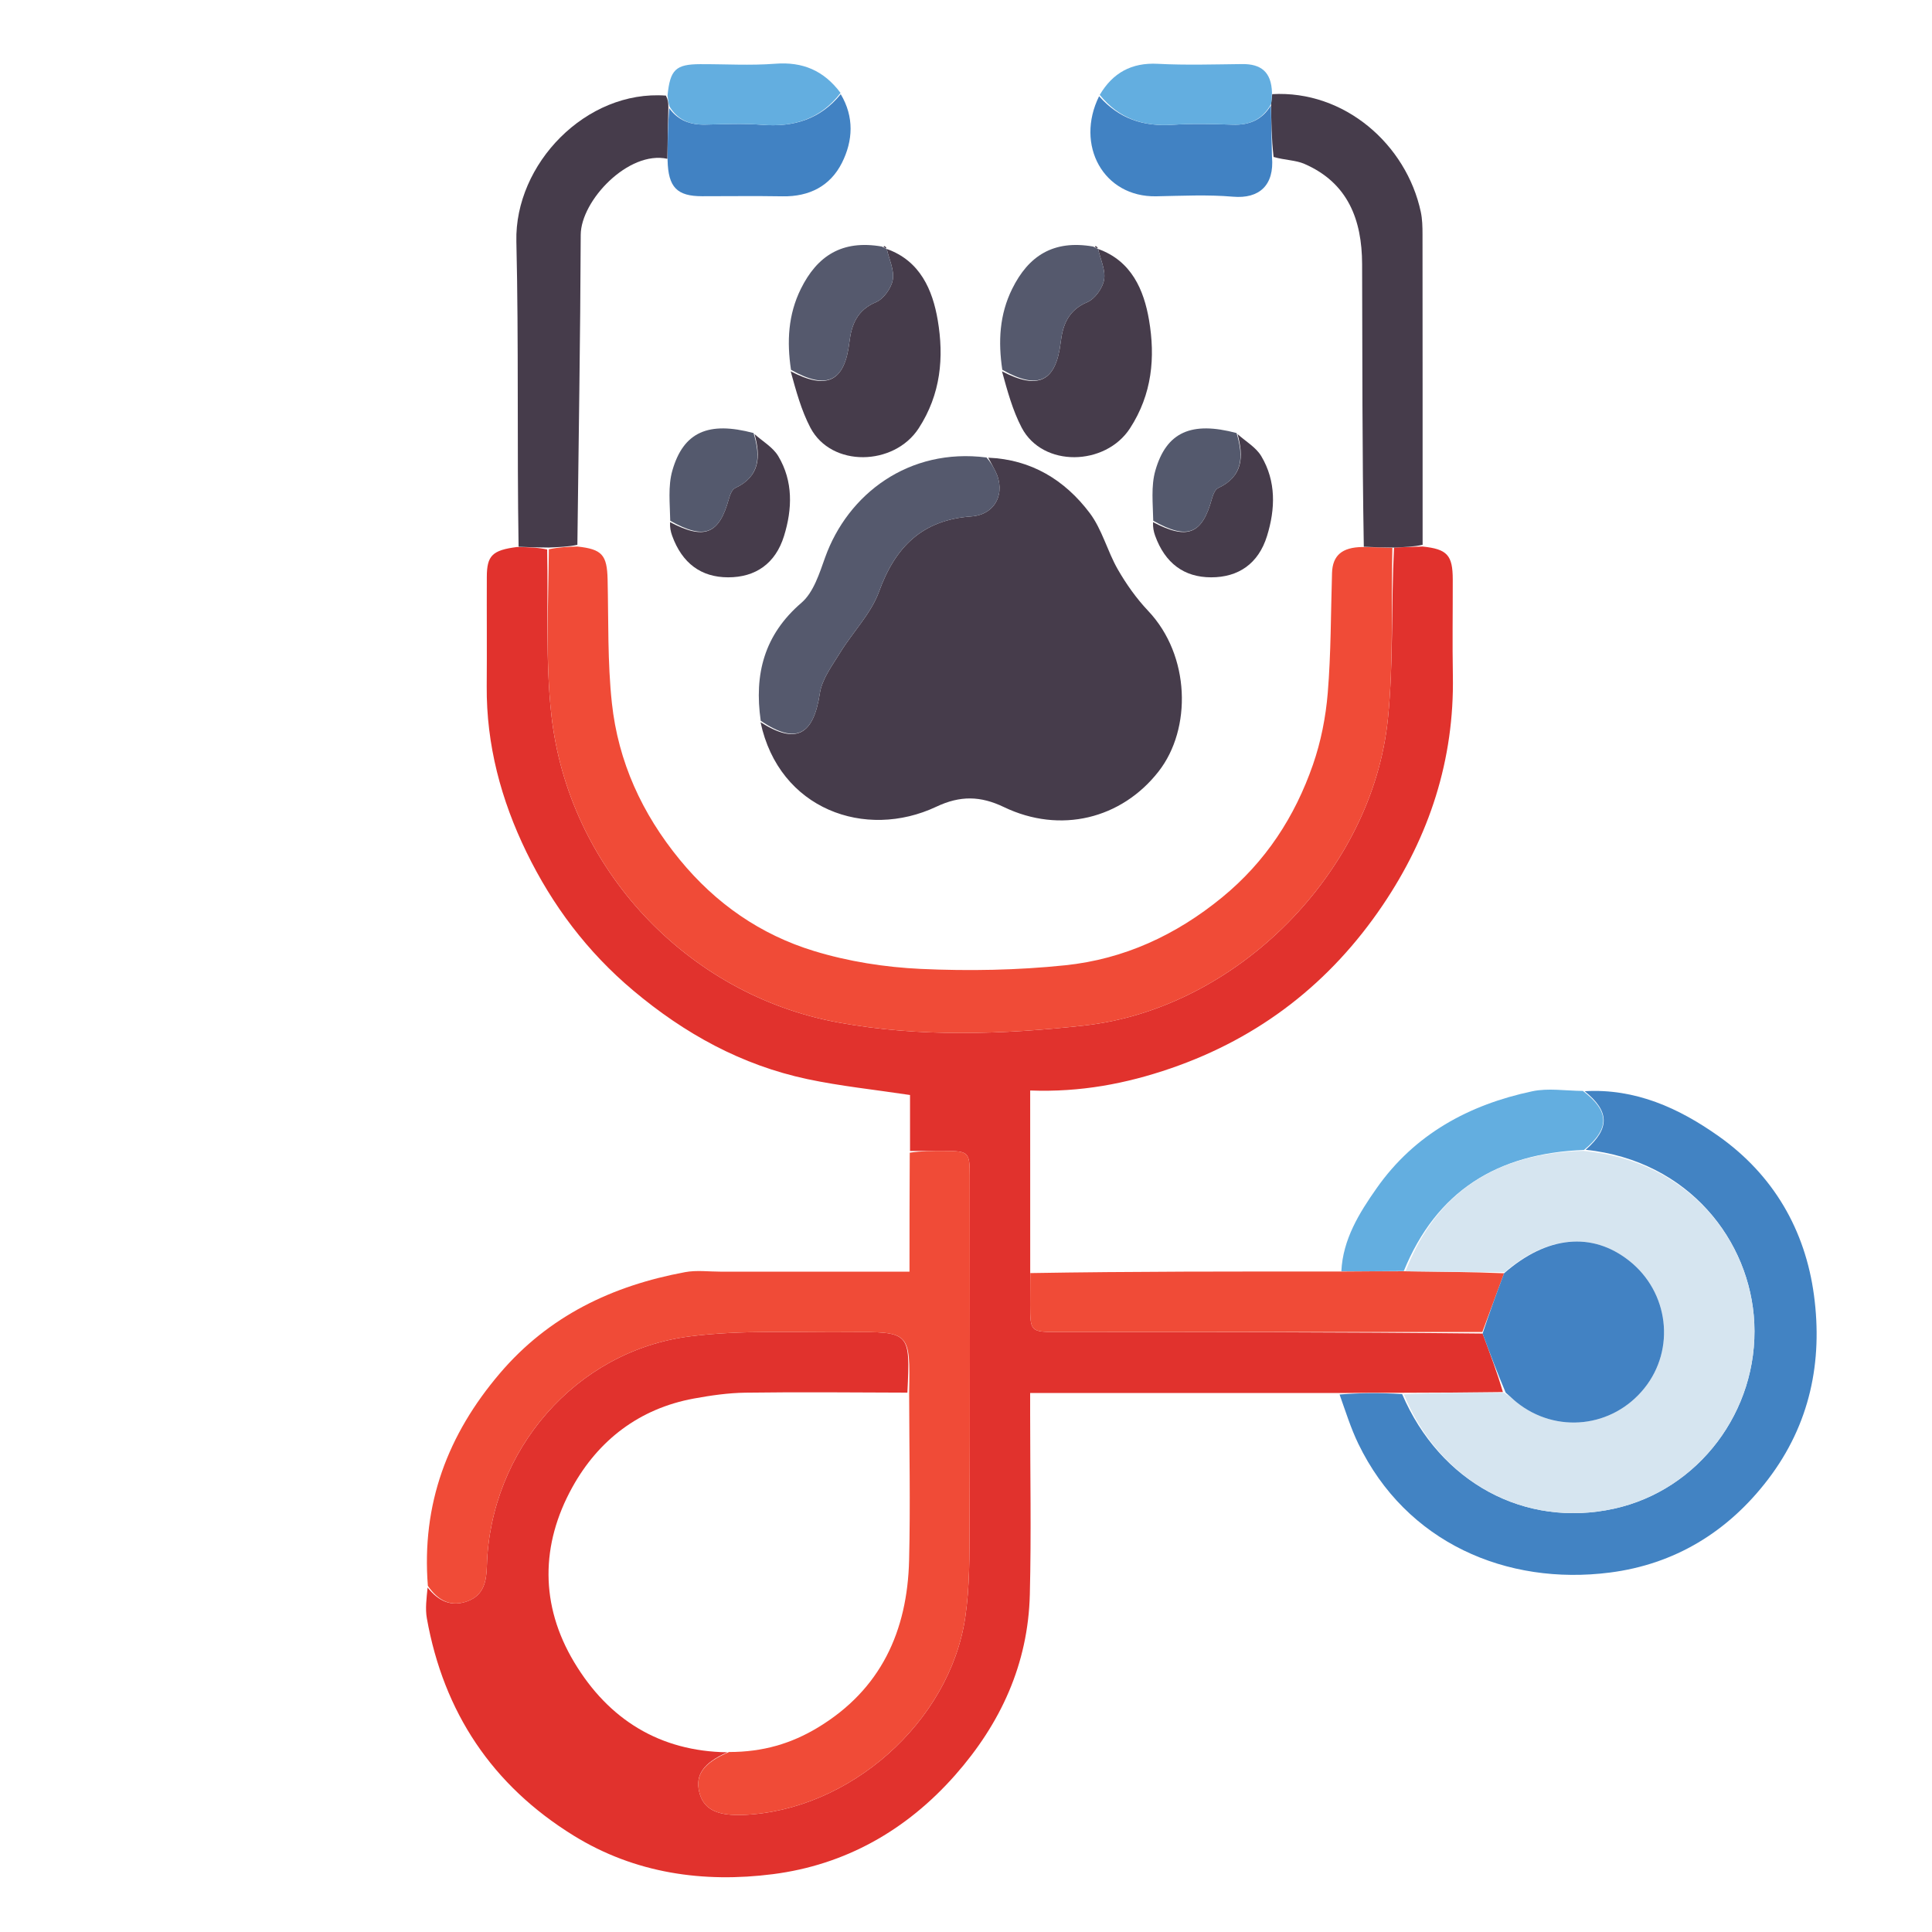 <svg version="1.1" id="Layer_1" xmlns="http://www.w3.org/2000/svg" xmlns:xlink="http://www.w3.org/1999/xlink" class="w-14 h-14" viewBox="0 0 512 512" enable-background="new 0 0 512 512" xml:space="preserve">
  <path fill="none" opacity="1" stroke="none" d="
M513,178 
	C513,289.973 513,401.446 513,512.959 
	C342.402,512.959 171.804,512.959 1.103,512.959 
	C1.103,342.444 1.103,171.888 1.103,1.166 
	C171.667,1.166 342.333,1.166 513,1.166 
	C513,59.862 513,118.681 513,178 
M199.434,114.483 
	C187.743,111.571 181.104,114.485 178.18,124.706 
	C176.995,128.847 177.536,133.483 177.191,138.637 
	C177.499,139.752 177.734,140.894 178.126,141.978 
	C180.766,149.273 185.795,152.992 192.964,152.997 
	C200.175,153.003 205.494,149.404 207.772,142.051 
	C209.983,134.912 210.236,127.54 206.241,120.868 
	C204.832,118.515 202.092,116.959 199.434,114.483 
M305.191,138.637 
	C305.499,139.752 305.734,140.894 306.126,141.978 
	C308.766,149.273 313.795,152.992 320.964,152.997 
	C328.175,153.003 333.494,149.405 335.772,142.051 
	C337.984,134.912 338.236,127.54 334.241,120.868 
	C332.832,118.515 330.092,116.959 327.434,114.482 
	C315.743,111.571 309.104,114.485 306.18,124.706 
	C304.995,128.847 305.536,133.483 305.191,138.637 
M234.851,65.522 
	C234.63,65.21 234.335,65.106 233.06,65.157 
	C223.142,63.507 216.559,67.814 212.24,76.541 
	C208.858,83.373 208.499,90.53 209.125,98.691 
	C210.968,103.583 212.342,108.72 214.748,113.316 
	C220.33,123.975 236.96,123.507 243.451,113.519 
	C249.352,104.439 250.178,94.671 248.508,84.837 
	C247.159,76.89 243.878,69.124 235,66 
	C235,66 235.016,65.991 234.851,65.522 
M290.851,65.522 
	C290.63,65.21 290.335,65.106 289.06,65.157 
	C279.142,63.507 272.559,67.814 268.24,76.541 
	C264.858,83.373 264.5,90.53 265.125,98.691 
	C266.968,103.583 268.342,108.72 270.748,113.316 
	C276.33,123.975 292.96,123.507 299.451,113.519 
	C305.352,104.439 306.179,94.671 304.508,84.837 
	C303.159,76.89 299.878,69.124 291,66 
	C291,66 291.016,65.991 290.851,65.522 
M222.708,24.301 
	C218.314,18.674 212.712,16.331 205.46,16.89 
	C198.859,17.399 192.187,16.98 185.547,17.004 
	C179.093,17.027 177.566,18.441 175.969,24.98 
	C155.29,23.77 136.359,43.489 136.843,63.975 
	C137.479,90.915 136.993,117.881 136.203,144.969 
	C130.423,145.802 129.036,147.267 129.012,152.865 
	C128.971,162.525 129.061,172.185 128.986,181.844 
	C128.866,197.377 132.795,212.013 139.508,225.809 
	C146.368,239.911 155.614,252.241 167.797,262.483 
	C181.452,273.963 196.548,282.273 213.965,285.976 
	C222.719,287.838 231.675,288.75 241.165,290.187 
	C241.165,294.756 241.165,299.885 241.028,305.942 
	C241.028,316.19 241.028,326.437 241.028,337 
	C223.911,337 207.467,336.997 191.022,337.003 
	C187.862,337.004 184.613,336.562 181.554,337.131 
	C162.287,340.715 145.458,348.686 132.438,363.982 
	C118.62,380.216 111.685,398.605 113.033,420.901 
	C113.042,423.563 112.661,426.296 113.122,428.878 
	C117.575,453.794 130.446,473.132 152.026,486.457 
	C168.299,496.504 186.446,499.029 204.844,496.67 
	C223.944,494.222 240.165,485.102 253.098,470.454 
	C265.232,456.711 272.462,440.937 272.917,422.537 
	C273.313,406.567 273,390.579 273,374.599 
	C273,372.839 273,371.079 273,369.165 
	C300.792,369.165 327.897,369.165 355.003,369.953 
	C356.644,374.181 358.004,378.544 359.971,382.614 
	C372.643,408.824 399.259,420.254 426.644,416.742 
	C443.718,414.552 457.868,406.049 468.552,392.044 
	C479.69,377.444 483.068,360.777 480.722,343.248 
	C478.408,325.958 469.974,311.388 455.488,301.123 
	C444.936,293.645 433.388,288.405 419.031,289.044 
	C414.706,289.051 410.226,288.32 406.086,289.195 
	C389.309,292.745 374.89,300.564 364.836,314.871 
	C360.195,321.474 355.876,328.441 354.08,336.972 
	C327.069,336.951 300.057,336.93 273.009,335.984 
	C273.009,320.419 273.009,304.855 273.009,288.993 
	C286.287,289.49 298.372,287.213 310.29,283.11 
	C333.919,274.973 352.556,260.415 366.427,239.896 
	C378.795,221.6 385.429,201.34 385.025,179.009 
	C384.871,170.527 385.013,162.04 384.995,153.555 
	C384.982,147.099 383.52,145.522 377.006,143.921 
	C377.004,116.643 377.011,89.364 376.981,62.086 
	C376.978,60.106 376.936,58.077 376.525,56.154 
	C372.704,38.28 356.286,23.871 337.019,24.165 
	C336.935,19.007 334.127,16.924 329.177,16.978 
	C321.726,17.06 314.257,17.302 306.825,16.91 
	C299.85,16.543 294.887,19.322 290.831,25.658 
	C284.879,38.441 292.396,52.277 306.394,52.021 
	C313.183,51.897 320.016,51.543 326.758,52.126 
	C333.697,52.727 337.734,49.12 337.977,42.039 
	C340.552,42.473 343.339,42.416 345.665,43.425 
	C357.24,48.445 360.937,58.27 360.973,69.972 
	C361.05,94.927 360.99,119.882 360.198,144.973 
	C355.673,145.041 353.142,147.18 353,151.852 
	C352.68,162.445 352.733,173.07 351.869,183.619 
	C351.343,190.037 350.056,196.568 347.946,202.644 
	C343.149,216.454 335.427,228.341 323.883,237.804 
	C311.636,247.843 297.819,254.195 282.293,255.808 
	C269.633,257.123 256.757,257.359 244.037,256.772 
	C234.509,256.333 224.778,254.801 215.67,252.013 
	C201.554,247.692 189.701,239.489 180.143,227.833 
	C170.114,215.604 163.833,201.851 162.155,186.315 
	C160.985,175.48 161.276,164.482 161.021,153.554 
	C160.869,147.066 159.563,145.537 153.008,143.922 
	C153.331,116.697 153.797,89.473 153.898,62.247 
	C153.932,53.135 166.569,39.816 176.975,42.899 
	C177.086,49.653 179.428,51.999 186.062,52 
	C193.182,52 200.304,51.908 207.422,52.026 
	C214.444,52.142 220.009,49.329 223.112,43.173 
	C226.076,37.292 226.392,30.968 222.708,24.301 
M260.981,121.187 
	C240.841,118.594 224.692,130.932 218.674,147.706 
	C217.146,151.967 215.595,156.992 212.398,159.737 
	C202.524,168.215 199.822,178.67 201.191,191.648 
	C206.454,214.502 229.337,222.654 248.146,213.783 
	C254.474,210.799 259.831,210.898 266.045,213.882 
	C280.989,221.058 297.229,217.019 307.052,204.427 
	C315.838,193.164 315.492,173.733 304.265,161.877 
	C301.166,158.605 298.48,154.812 296.231,150.898 
	C293.46,146.076 292.079,140.324 288.79,135.959 
	C282.187,127.195 273.273,121.747 260.981,121.187 
z" />
  <path fill="#E1322D" opacity="1" stroke="none" d="
M241.165,305.015 
	C241.165,299.885 241.165,294.756 241.165,290.187 
	C231.675,288.75 222.719,287.838 213.965,285.976 
	C196.548,282.273 181.452,273.963 167.797,262.483 
	C155.614,252.241 146.368,239.911 139.508,225.809 
	C132.795,212.013 128.866,197.377 128.986,181.844 
	C129.061,172.185 128.971,162.525 129.012,152.865 
	C129.036,147.267 130.423,145.802 137.037,144.96 
	C140.252,145.022 142.631,145.094 145.008,145.624 
	C145.308,160.543 144.538,175.122 146.115,189.443 
	C150.582,230.036 182.002,263.631 222.176,270.975 
	C243.735,274.917 265.677,274.173 287.332,271.773 
	C327.8,267.29 363.709,231.014 367.807,190.524 
	C369.326,175.518 368.659,160.292 369.433,145.109 
	C372.254,144.98 374.632,144.908 377.01,144.837 
	C383.52,145.522 384.982,147.099 384.995,153.555 
	C385.013,162.04 384.871,170.527 385.025,179.009 
	C385.429,201.34 378.795,221.6 366.427,239.896 
	C352.556,260.415 333.919,274.973 310.29,283.11 
	C298.372,287.213 286.287,289.49 273.009,288.993 
	C273.009,304.855 273.009,320.419 273.017,336.918 
	C273.018,340.519 272.994,343.184 273.004,345.85 
	C273.029,352.92 273.09,352.994 280.378,352.996 
	C317.863,353.003 355.349,352.998 392.908,353.403 
	C394.899,358.827 396.816,363.845 398.282,368.907 
	C389.214,369.022 380.595,369.094 371.514,369.1 
	C365.702,369.077 360.352,369.121 355.002,369.165 
	C327.897,369.165 300.792,369.165 273,369.165 
	C273,371.079 273,372.839 273,374.599 
	C273,390.579 273.313,406.567 272.917,422.537 
	C272.462,440.937 265.232,456.711 253.098,470.454 
	C240.165,485.102 223.944,494.222 204.844,496.67 
	C186.446,499.029 168.299,496.504 152.026,486.457 
	C130.446,473.132 117.575,453.794 113.122,428.878 
	C112.661,426.296 113.042,423.563 113.317,420.709 
	C116.124,424.24 119.492,425.948 123.892,424.335 
	C128.189,422.76 128.915,419.106 129.028,415.01 
	C129.876,384.409 152.575,358.002 182.81,354.154 
	C196.739,352.382 211.01,353.169 225.128,353.036 
	C241.228,352.884 241.229,353.001 240.471,369.063 
	C225.859,369.013 211.707,368.88 197.56,369.073 
	C192.994,369.135 188.394,369.799 183.89,370.625 
	C169.416,373.282 158.564,381.678 151.667,394.148 
	C143.273,409.322 143.093,425.36 152.157,440.491 
	C161.289,455.734 174.884,464.128 192.763,464.374 
	C186.419,467.184 184.225,470.339 185.295,474.871 
	C186.316,479.194 189.564,481.065 195.921,480.991 
	C196.254,480.987 196.588,480.988 196.921,480.975 
	C225.035,479.892 251.716,456.422 255.805,428.59 
	C256.983,420.571 256.92,412.332 256.952,404.192 
	C257.073,373.36 257.009,342.528 256.993,311.696 
	C256.989,305.243 256.745,305.038 250.165,305.004 
	C247.165,304.988 244.165,305.01 241.165,305.015 
z" />
  <path fill="#463C4B" opacity="1" stroke="none" d="
M261.891,121.293 
	C273.273,121.747 282.187,127.195 288.79,135.959 
	C292.079,140.324 293.46,146.076 296.231,150.898 
	C298.48,154.812 301.166,158.605 304.265,161.877 
	C315.492,173.733 315.838,193.164 307.052,204.427 
	C297.229,217.019 280.989,221.058 266.045,213.882 
	C259.831,210.898 254.474,210.799 248.146,213.783 
	C229.337,222.654 206.454,214.502 201.552,191.393 
	C210.981,197.364 215.571,194.87 217.275,183.708 
	C217.855,179.914 220.566,176.347 222.677,172.907 
	C226.019,167.461 230.838,162.631 232.955,156.787 
	C237.27,144.882 244.44,137.775 257.413,136.854 
	C263.815,136.4 266.658,130.583 263.756,124.798 
	C263.163,123.615 262.514,122.461 261.891,121.293 
z" />
  <path fill="#F04B37" opacity="1" stroke="none" d="
M368.99,145.166 
	C368.659,160.292 369.326,175.518 367.807,190.524 
	C363.709,231.014 327.8,267.29 287.332,271.773 
	C265.677,274.173 243.735,274.917 222.176,270.975 
	C182.002,263.631 150.582,230.036 146.115,189.443 
	C144.538,175.122 145.308,160.543 145.451,145.564 
	C148.268,144.977 150.642,144.907 153.015,144.838 
	C159.563,145.537 160.869,147.066 161.021,153.554 
	C161.276,164.482 160.985,175.48 162.155,186.315 
	C163.833,201.851 170.114,215.604 180.143,227.833 
	C189.701,239.489 201.554,247.692 215.67,252.013 
	C224.778,254.801 234.509,256.333 244.037,256.772 
	C256.757,257.359 269.633,257.123 282.293,255.808 
	C297.819,254.195 311.636,247.843 323.883,237.804 
	C335.427,228.341 343.149,216.454 347.946,202.644 
	C350.056,196.568 351.343,190.037 351.869,183.619 
	C352.733,173.07 352.68,162.445 353,151.852 
	C353.142,147.18 355.673,145.041 361.032,144.964 
	C364.24,145.025 366.615,145.095 368.99,145.166 
z" />
  <path fill="#F04B37" opacity="1" stroke="none" d="
M240.933,369.106 
	C241.229,353.001 241.228,352.884 225.128,353.036 
	C211.01,353.169 196.739,352.382 182.81,354.154 
	C152.575,358.002 129.876,384.409 129.028,415.01 
	C128.915,419.106 128.189,422.76 123.892,424.335 
	C119.492,425.948 116.124,424.24 113.388,420.258 
	C111.685,398.605 118.62,380.216 132.438,363.982 
	C145.458,348.686 162.287,340.715 181.554,337.131 
	C184.613,336.562 187.862,337.004 191.022,337.003 
	C207.467,336.997 223.911,337 241.028,337 
	C241.028,326.437 241.028,316.19 241.096,305.478 
	C244.165,305.01 247.165,304.988 250.165,305.004 
	C256.745,305.038 256.989,305.243 256.993,311.696 
	C257.009,342.528 257.073,373.36 256.952,404.192 
	C256.92,412.332 256.983,420.571 255.805,428.59 
	C251.716,456.422 225.035,479.892 196.921,480.975 
	C196.588,480.988 196.254,480.987 195.921,480.991 
	C189.564,481.065 186.316,479.194 185.295,474.871 
	C184.225,470.339 186.419,467.184 193.203,464.301 
	C202.172,464.311 209.689,462.07 216.726,457.825 
	C233.443,447.74 240.46,432.279 240.921,413.493 
	C241.285,398.706 240.955,383.902 240.933,369.106 
z" />
  <path fill="#4283C3" opacity="1" stroke="none" d="
M355.002,369.559 
	C360.352,369.121 365.702,369.077 371.579,369.446 
	C381.631,392.902 404.113,405.003 427.758,399.811 
	C450.096,394.907 466.016,373.92 464.9,350.56 
	C463.865,328.901 447.654,307.589 420.221,304.703 
	C426.708,299.023 426.557,294.494 419.945,289.18 
	C433.388,288.405 444.936,293.645 455.488,301.123 
	C469.974,311.388 478.408,325.958 480.722,343.248 
	C483.068,360.777 479.69,377.444 468.552,392.044 
	C457.868,406.049 443.718,414.552 426.644,416.742 
	C399.259,420.254 372.643,408.824 359.971,382.614 
	C358.004,378.544 356.644,374.181 355.002,369.559 
z" />
  <path fill="#463C4B" opacity="1" stroke="none" d="
M369.433,145.109 
	C366.615,145.095 364.24,145.025 361.425,144.896 
	C360.99,119.882 361.05,94.927 360.973,69.972 
	C360.937,58.27 357.24,48.445 345.665,43.425 
	C343.339,42.416 340.552,42.473 337.512,41.593 
	C336.967,36.74 336.887,32.333 336.864,27.556 
	C336.998,26.44 337.075,25.695 337.152,24.95 
	C356.286,23.871 372.704,38.28 376.525,56.154 
	C376.936,58.077 376.978,60.106 376.981,62.086 
	C377.011,89.364 377.004,116.643 377.008,144.379 
	C374.632,144.908 372.254,144.98 369.433,145.109 
z" />
  <path fill="#463C4B" opacity="1" stroke="none" d="
M153.011,144.38 
	C150.642,144.907 148.268,144.977 145.453,145.106 
	C142.631,145.094 140.252,145.022 137.431,144.893 
	C136.993,117.881 137.479,90.915 136.843,63.975 
	C136.359,43.489 155.29,23.77 176.468,25.337 
	C177.042,26.442 177.116,27.191 177.124,28.404 
	C176.993,33.274 176.927,37.679 176.861,42.084 
	C166.569,39.816 153.932,53.135 153.898,62.247 
	C153.797,89.473 153.331,116.697 153.011,144.38 
z" />
  <path fill="#F04B37" opacity="1" stroke="none" d="
M392.834,352.997 
	C355.349,352.998 317.863,353.003 280.378,352.996 
	C273.09,352.994 273.029,352.92 273.004,345.85 
	C272.994,343.184 273.018,340.519 273.036,337.381 
	C300.057,336.93 327.069,336.951 355.008,336.97 
	C361.297,336.924 366.659,336.879 372.483,336.901 
	C381.539,337.024 390.131,337.08 398.594,337.434 
	C396.587,342.82 394.711,347.909 392.834,352.997 
z" />
  <path fill="#55596D" opacity="1" stroke="none" d="
M261.436,121.24 
	C262.514,122.461 263.163,123.615 263.756,124.798 
	C266.658,130.583 263.815,136.4 257.413,136.854 
	C244.44,137.775 237.27,144.882 232.955,156.787 
	C230.838,162.631 226.019,167.461 222.677,172.907 
	C220.566,176.347 217.855,179.914 217.275,183.708 
	C215.571,194.87 210.981,197.364 201.601,191.016 
	C199.822,178.67 202.524,168.215 212.398,159.737 
	C215.595,156.992 217.146,151.967 218.674,147.706 
	C224.692,130.932 240.841,118.594 261.436,121.24 
z" />
  <path fill="#63AEE0" opacity="1" stroke="none" d="
M372.02,336.834 
	C366.659,336.879 361.297,336.924 355.473,336.902 
	C355.876,328.441 360.195,321.474 364.836,314.871 
	C374.89,300.564 389.309,292.745 406.086,289.195 
	C410.226,288.32 414.706,289.051 419.488,289.112 
	C426.557,294.494 426.708,299.023 419.78,304.747 
	C396.648,305.623 380.643,315.763 372.02,336.834 
z" />
  <path fill="#463C4B" opacity="1" stroke="none" d="
M235.013,65.982 
	C243.878,69.124 247.159,76.89 248.508,84.837 
	C250.178,94.671 249.352,104.439 243.451,113.519 
	C236.96,123.507 220.33,123.975 214.748,113.316 
	C212.342,108.72 210.968,103.583 209.538,98.401 
	C219.206,103.438 223.847,101.125 225.1,90.673 
	C225.655,86.034 227.148,82.185 232.126,80.082 
	C234.166,79.22 236.217,76.365 236.6,74.131 
	C237.038,71.58 235.623,68.712 235.013,65.982 
z" />
  <path fill="#463C4B" opacity="1" stroke="none" d="
M291.013,65.982 
	C299.878,69.124 303.159,76.89 304.508,84.837 
	C306.179,94.671 305.352,104.439 299.451,113.519 
	C292.96,123.507 276.33,123.975 270.748,113.316 
	C268.342,108.72 266.968,103.583 265.538,98.401 
	C275.206,103.438 279.847,101.125 281.1,90.673 
	C281.655,86.034 283.148,82.185 288.125,80.082 
	C290.166,79.22 292.217,76.365 292.6,74.131 
	C293.038,71.58 291.623,68.712 291.013,65.982 
z" />
  <path fill="#4182C3" opacity="1" stroke="none" d="
M336.807,27.926 
	C336.887,32.333 336.967,36.74 337.093,41.616 
	C337.734,49.12 333.697,52.727 326.758,52.126 
	C320.016,51.543 313.183,51.897 306.394,52.021 
	C292.396,52.277 284.879,38.441 291.27,25.499 
	C296.595,31.503 303.039,33.573 310.732,33.07 
	C316.038,32.723 321.39,32.861 326.713,33.044 
	C331.117,33.194 334.51,31.74 336.807,27.926 
z" />
  <path fill="#4182C3" opacity="1" stroke="none" d="
M176.918,42.491 
	C176.927,37.679 176.993,33.274 177.342,28.665 
	C179.757,31.992 183.006,33.112 186.963,33.025 
	C191.951,32.916 196.971,32.676 201.929,33.077 
	C210.305,33.753 217.378,31.608 222.803,24.957 
	C226.392,30.968 226.076,37.292 223.112,43.173 
	C220.009,49.329 214.444,52.142 207.422,52.026 
	C200.304,51.908 193.182,52 186.062,52 
	C179.428,51.999 177.086,49.653 176.918,42.491 
z" />
  <path fill="#63AEE0" opacity="1" stroke="none" d="
M222.756,24.629 
	C217.378,31.608 210.305,33.753 201.929,33.077 
	C196.971,32.676 191.951,32.916 186.963,33.025 
	C183.006,33.112 179.757,31.992 177.408,28.2 
	C177.116,27.191 177.042,26.442 176.908,25.322 
	C177.566,18.441 179.093,17.027 185.547,17.004 
	C192.187,16.98 198.859,17.399 205.46,16.89 
	C212.712,16.331 218.314,18.674 222.756,24.629 
z" />
  <path fill="#63AEE0" opacity="1" stroke="none" d="
M336.864,27.556 
	C334.51,31.74 331.117,33.194 326.713,33.044 
	C321.39,32.861 316.038,32.723 310.732,33.07 
	C303.039,33.573 296.595,31.503 291.448,25.142 
	C294.887,19.322 299.85,16.543 306.825,16.91 
	C314.257,17.302 321.726,17.06 329.177,16.978 
	C334.127,16.924 336.935,19.007 337.086,24.557 
	C337.075,25.695 336.998,26.44 336.864,27.556 
z" />
  <path fill="#55596D" opacity="1" stroke="none" d="
M291.007,65.991 
	C291.623,68.712 293.038,71.58 292.6,74.131 
	C292.217,76.365 290.166,79.22 288.125,80.082 
	C283.148,82.185 281.655,86.034 281.1,90.673 
	C279.847,101.125 275.206,103.438 265.621,98.001 
	C264.5,90.53 264.858,83.373 268.24,76.541 
	C272.559,67.814 279.142,63.507 289.675,65.332 
	C290.504,65.711 290.746,65.872 291.016,65.991 
	C291.016,65.991 291,66 291.007,65.991 
z" />
  <path fill="#55596D" opacity="1" stroke="none" d="
M235.007,65.991 
	C235.623,68.712 237.038,71.58 236.6,74.131 
	C236.217,76.365 234.166,79.22 232.126,80.082 
	C227.148,82.185 225.655,86.034 225.1,90.673 
	C223.847,101.125 219.206,103.438 209.621,98.001 
	C208.499,90.53 208.858,83.373 212.24,76.541 
	C216.559,67.814 223.142,63.507 233.675,65.332 
	C234.504,65.711 234.746,65.872 235.016,65.991 
	C235.016,65.991 235,66 235.007,65.991 
z" />
  <path fill="#463C4B" opacity="1" stroke="none" d="
M327.96,115.039 
	C330.092,116.959 332.832,118.515 334.241,120.868 
	C338.236,127.54 337.984,134.912 335.772,142.051 
	C333.494,149.405 328.175,153.003 320.964,152.997 
	C313.795,152.992 308.766,149.273 306.126,141.978 
	C305.734,140.894 305.499,139.752 305.571,138.375 
	C314.678,143.132 318.558,141.609 321.151,132.234 
	C321.444,131.174 321.982,129.732 322.815,129.343 
	C329.423,126.259 329.598,121.006 327.96,115.039 
z" />
  <path fill="#463C4B" opacity="1" stroke="none" d="
M199.96,115.039 
	C202.092,116.959 204.832,118.515 206.241,120.868 
	C210.236,127.54 209.983,134.912 207.772,142.051 
	C205.494,149.404 200.175,153.003 192.964,152.997 
	C185.795,152.992 180.766,149.273 178.126,141.978 
	C177.734,140.894 177.499,139.752 177.571,138.375 
	C186.678,143.132 190.558,141.609 193.151,132.234 
	C193.444,131.174 193.981,129.732 194.815,129.343 
	C201.423,126.259 201.598,121.006 199.96,115.039 
z" />
  <path fill="#54596D" opacity="1" stroke="none" d="
M327.697,114.761 
	C329.598,121.006 329.423,126.259 322.815,129.343 
	C321.982,129.732 321.444,131.174 321.151,132.234 
	C318.558,141.609 314.678,143.132 305.621,138.004 
	C305.536,133.483 304.995,128.847 306.18,124.706 
	C309.104,114.485 315.743,111.571 327.697,114.761 
z" />
  <path fill="#54596D" opacity="1" stroke="none" d="
M199.697,114.761 
	C201.598,121.006 201.423,126.259 194.815,129.343 
	C193.981,129.732 193.444,131.174 193.151,132.234 
	C190.558,141.609 186.678,143.132 177.621,138.004 
	C177.536,133.483 176.995,128.847 178.18,124.706 
	C181.104,114.485 187.743,111.571 199.697,114.761 
z" />
  <path fill="#463C4B" opacity="1" stroke="none" d="
M290.934,65.756 
	C290.746,65.872 290.504,65.711 290.128,65.359 
	C290.335,65.106 290.63,65.21 290.934,65.756 
z" />
  <path fill="#463C4B" opacity="1" stroke="none" d="
M234.934,65.757 
	C234.746,65.872 234.504,65.711 234.128,65.359 
	C234.335,65.106 234.63,65.21 234.934,65.757 
z" />
  <path fill="none" opacity="1" stroke="none" d="
M240.471,369.063 
	C240.955,383.902 241.285,398.706 240.921,413.493 
	C240.46,432.279 233.443,447.74 216.726,457.825 
	C209.689,462.07 202.172,464.311 193.497,464.123 
	C174.884,464.128 161.289,455.734 152.157,440.491 
	C143.093,425.36 143.273,409.322 151.667,394.148 
	C158.564,381.678 169.416,373.282 183.89,370.625 
	C188.394,369.799 192.994,369.135 197.56,369.073 
	C211.707,368.88 225.859,369.013 240.471,369.063 
z" />
  <path fill="#D6E5F0" opacity="1" stroke="none" d="
M372.483,336.901 
	C380.643,315.763 396.648,305.623 419.545,304.992 
	C447.654,307.589 463.865,328.901 464.9,350.56 
	C466.016,373.92 450.096,394.907 427.758,399.811 
	C404.113,405.003 381.631,392.902 372.041,369.512 
	C380.595,369.094 389.214,369.022 398.572,369.109 
	C400.175,370.05 401.001,370.877 401.906,371.606 
	C412.378,380.033 427.339,378.391 435.765,367.905 
	C444.086,357.551 442.269,342.396 431.711,334.083 
	C421.901,326.358 409.974,327.462 398.724,337.136 
	C390.131,337.08 381.539,337.024 372.483,336.901 
z" />
  <path fill="#4282C3" opacity="1" stroke="none" d="
M398.594,337.434 
	C409.974,327.462 421.901,326.358 431.711,334.083 
	C442.269,342.396 444.086,357.551 435.765,367.905 
	C427.339,378.391 412.378,380.033 401.906,371.606 
	C401.001,370.877 400.175,370.05 399.023,369.066 
	C396.816,363.845 394.899,358.827 392.908,353.403 
	C394.711,347.909 396.587,342.82 398.594,337.434 
z" />
</svg>